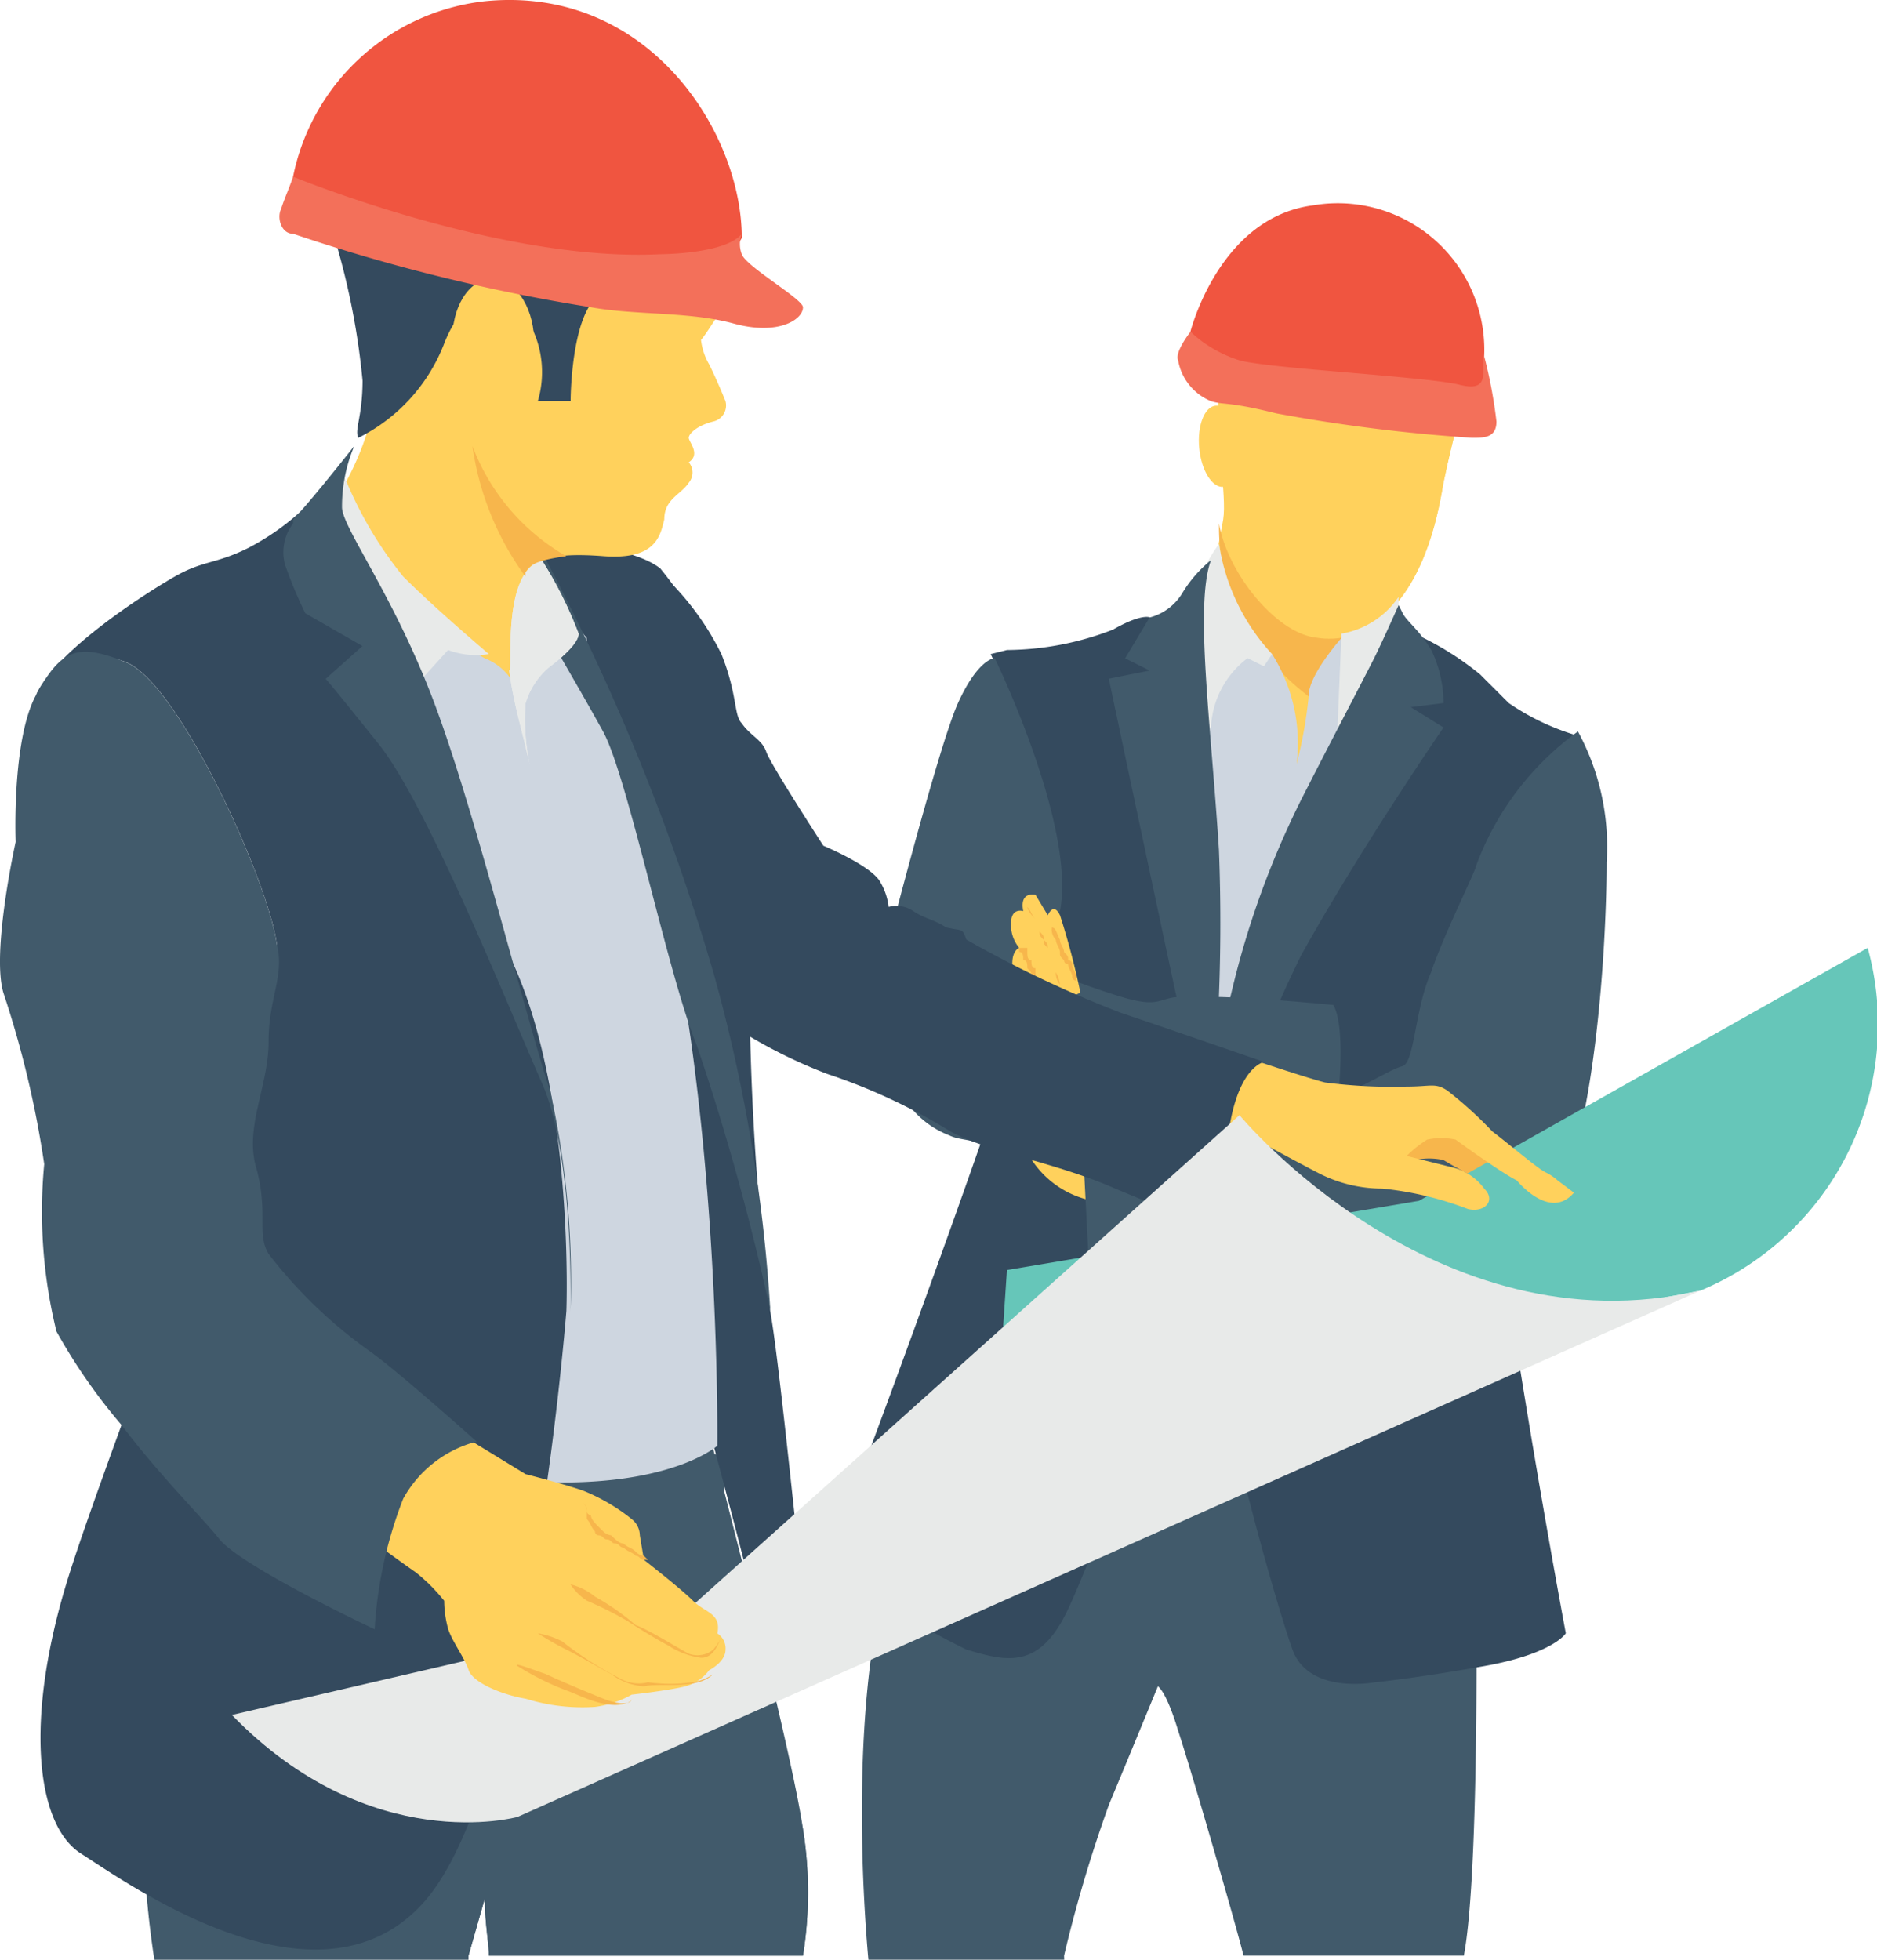 <svg xmlns="http://www.w3.org/2000/svg" width="51.533" height="53.793" viewBox="0 0 51.533 53.793">
    <defs>
        <style>
            .cls-1{fill:#ffd15c}.cls-2{fill:#f05540}.cls-3{fill:#f3705a}.cls-4{fill:#f7b64c}.cls-5{fill:#ced6e0}.cls-6{fill:#415a6b}.cls-7{fill:#344a5e}.cls-8{fill:#e8eae9}.cls-9{fill:#66c6b9}
        </style>
    </defs>
    <g id="engineers" transform="translate(-10.765)">
        <g id="Group_2383" data-name="Group 2383" transform="translate(42.999 9.46)">
            <path id="Path_3661" d="M328.387 92.432s-.224.9-.336 1.456c-.112.672-.448 2.688-1.68 3.7l-1.456 3.472-3.92-1.12s.9-4.368 1.008-5.04-.224-2.24-.112-3.92c.109-1.572 6.048-1.012 6.496 1.452z" class="cls-1" data-name="Path 3661" transform="translate(-320.655 -90.098)"/>
            <path id="Path_3662" d="M325.489 92.432s-.224.9-.336 1.456c-.112.672-.448 2.688-1.68 3.7v4.032c-2.016 6.384-7.28 4.7-5.264-1.68 0 0 .9-4.368 1.008-5.04s-.224-2.24-.112-3.92c0-1.572 5.936-1.012 6.384 1.452z" class="cls-1" data-name="Path 3662" transform="translate(-317.758 -90.098)"/>
        </g>
        <path id="Path_3663" d="M322.958 57.8l-.9-1.008s.784-3.136 3.36-3.472a4.022 4.022 0 0 1 4.7 4.256 1.375 1.375 0 0 1-.112 1.12c-.328.444-5.592.444-7.048-.896z" class="cls-2" data-name="Path 3663" transform="translate(-278.612 -47.682)"/>
        <path id="Path_3664" d="M319.044 86.727a3.474 3.474 0 0 0 1.344.784c.784.224 5.152.448 6.048.672s.56-.448.672-.784a13 13 0 0 1 .336 1.792c0 .448-.336.448-.672.448a46.018 46.018 0 0 1-5.376-.672c-1.344-.336-1.456-.224-1.792-.336a1.488 1.488 0 0 1-.9-1.12c-.104-.224.34-.784.34-.784z" class="cls-3" data-name="Path 3664" transform="translate(-275.594 -77.621)"/>
        <path id="Path_3665" d="M333.811 139.548a2.127 2.127 0 0 1-1.68.448c-1.12-.112-2.464-1.792-2.688-3.136a5.4 5.4 0 0 0 1.456 3.808 6.83 6.83 0 0 0 1.792 1.456z" class="cls-4" data-name="Path 3665" transform="translate(-285.209 -122.49)"/>
        <path id="Path_3666" d="M311.89 167.176a4.587 4.587 0 0 1 .672 3.024 12.237 12.237 0 0 0 .336-1.9c0-.56.9-1.568.9-1.568l1.344 2.352L312 179.608l-3.808-.9.9-11.648z" class="cls-5" data-name="Path 3666" transform="translate(-266.2 -149.222)"/>
        <path id="Path_3667" d="M241.643 364.241a37.937 37.937 0 0 1 1.232-4.144c.56-1.344 1.344-3.248 1.344-3.248s.224.112.56 1.232c.336 1.008 1.568 5.264 1.792 6.16h6.048c.448-2.352.336-10.416.336-10.416l-5.376-6.832s-8.512 1.232-10.3 5.376c-1.68 3.808-1.12 10.752-1.008 11.984h5.376z" class="cls-6" data-name="Path 3667" transform="translate(-201.664 -310.56)"/>
        <ellipse id="Ellipse_742" cx="1.12" cy=".56" class="cls-1" data-name="Ellipse 742" rx="1.12" ry=".56" transform="scale(-1) rotate(84.49 -14.511 -30.822)"/>
        <path id="Path_3668" d="M236.931 161.288s-.224-.112-1.008.336a8.172 8.172 0 0 1-2.912.56l-.448.112s2.24 4.592 1.792 6.944-4.928 14.448-5.488 15.9c-.448 1.456-.672 2.128-.672 2.128a19.444 19.444 0 0 0 3.7 2.352c1.12.336 2.016.56 2.8-1.12s3.472-8.736 3.808-11.76c.224-3.136-1.008-14.9-1.008-14.9z" class="cls-7" data-name="Path 3668" transform="translate(-194.6 -144.342)"/>
        <path id="Path_3669" d="M279 291.881a2.587 2.587 0 0 1-2.016-1.9c-.339-1.796 2.016.332 2.016 1.9z" class="cls-1" data-name="Path 3669" transform="translate(-238.234 -258.92)"/>
        <path id="Path_3670" d="M362.141 156.06a2.38 2.38 0 0 1-1.568 1.008l-.112 2.688 1.68-2.8z" class="cls-8" data-name="Path 3670" transform="translate(-312.979 -139.674)"/>
        <path id="Path_3671" d="M335.23 194.055s-.336.56-2.24.9-3.024.448-3.024.448-1.792.336-2.24-.9-2.464-8.176-2.464-11.312c0-3.248 6.048-16.464 6.048-16.464a8.1 8.1 0 0 1 1.568 1.008l.784.784a6.61 6.61 0 0 0 1.9.9 7.242 7.242 0 0 0-2.8 3.7c-1.004 2.457 2.468 20.936 2.468 20.936z" class="cls-7" data-name="Path 3671" transform="translate(-281.476 -149.222)"/>
        <g id="Group_2384" data-name="Group 2384" transform="translate(40.427 16.61)">
            <path id="Path_3672" d="M307.71 194.845c0 2.352-.336 7.84-1.568 9.632a16.623 16.623 0 0 1-1.232 1.68 2.289 2.289 0 0 1-1.008.56c-.448.112-4.368-.336-7.28-.672-1.792-.224-3.136-.336-3.136-.336l-.224-4.368s2.352.112 4.256.112h1.9c1.008 0 2.24-.9 2.688-1.008.336-.112.336-1.568.784-2.576.336-1.008 1.232-2.8 1.232-2.912a7.942 7.942 0 0 1 2.8-3.7 6.618 6.618 0 0 1 .788 3.588z" class="cls-6" data-name="Path 3672" transform="translate(-293.262 -187.789)"/>
            <path id="Path_3673" d="M330.6 158.194s-.448 1.008-.672 1.456-1.456 2.8-1.792 3.472a24.173 24.173 0 0 0-2.128 5.712 26.971 26.971 0 0 0-.784 6.72 34.078 34.078 0 0 1 2.688-7.728c1.68-3.024 3.92-6.272 3.92-6.272l-.9-.56.9-.112a3.381 3.381 0 0 0-.336-1.456c-.336-.56-.672-.784-.784-1.008z" class="cls-6" data-name="Path 3673" transform="translate(-321.862 -158.194)"/>
        </g>
        <path id="Path_3674" d="M322.846 142.194a5.683 5.683 0 0 0 1.456 3.024l-.224.336-.448-.224a2.52 2.52 0 0 0-1.008 2.016 21.332 21.332 0 0 1-.56-3.024 4.037 4.037 0 0 1 .784-2.128z" class="cls-8" data-name="Path 3674" transform="translate(-278.612 -127.264)"/>
        <g id="Group_2385" data-name="Group 2385" transform="translate(34.905 15.378)">
            <path id="Path_3675" d="M303.528 146.46a3.439 3.439 0 0 0-.784.9 1.482 1.482 0 0 1-.9.672l-.672 1.12.672.336-1.12.224s1.68 7.952 2.128 9.968a12.618 12.618 0 0 1 .448 3.808 51.632 51.632 0 0 0 .448-9.072c-.22-3.476-.668-6.724-.22-7.956z" class="cls-6" data-name="Path 3675" transform="translate(-294.422 -146.46)"/>
            <path id="Path_3676" d="M253.137 185.276s-1.456.112-3.36.224a37.8 37.8 0 0 1-6.272-.112c-.336-.112-.672-.112-.9-.224-2.352-.9-1.9-4.48-1.9-4.48s1.568-6.16 2.128-7.392 1.008-1.232 1.008-1.232 2.24 4.592 1.792 6.944c-.112.336-.224.9-.448 1.568a20.3 20.3 0 0 0 2.128.784c1.12.336 1.008 0 1.68 0h.672c1.232 0 3.472.224 3.472.224.448.784 0 3.696 0 3.696z" class="cls-6" data-name="Path 3676" transform="translate(-240.671 -169.372)"/>
        </g>
        <path id="Path_3677" d="M277.032 236.537a20.217 20.217 0 0 0-.56-2.128q-.168-.336-.336 0l-.336-.56s-.448-.112-.336.448c0 0-.336-.112-.336.336a.981.981 0 0 0 .224.672s-.336.112-.112.9a4.778 4.778 0 0 1 .224 1.008z" class="cls-1" data-name="Path 3677" transform="translate(-236.605 -209.287)"/>
        <g id="Group_2386" data-name="Group 2386" transform="translate(38.746 24.898)">
            <path id="Path_3678" d="M284.84 239.6a.866.866 0 0 1-.112-.336.866.866 0 0 0 .112.336.411.411 0 0 0 .112.336c0 .112.112.224.112.336s0 .112.112.224a.11.11 0 0 0 .112.112c0 .112.112.224.112.336a.11.11 0 0 0 .112.112v-.112c0-.112-.112-.224-.112-.336a.11.11 0 0 0-.112-.112c0-.112 0-.112-.112-.224 0-.112-.112-.224-.112-.336-.112-.228-.112-.336-.224-.336z" class="cls-4" data-name="Path 3678" transform="translate(-283.944 -239.036)"/>
            <path id="Path_3679" d="M279.395 237.127c.112.112.112.224.224.336 0 .112.112.224.112.336s0 .112.112.224c0 .112 0 .112.112.224 0 .112.112.224.112.336s.112.224.112.336a.866.866 0 0 1 .112.336.49.49 0 0 1-.112-.336c0-.112-.112-.224-.112-.336s-.112-.224-.112-.336 0-.112-.112-.224c0-.112 0-.112-.112-.224 0-.112-.112-.224-.112-.336-.224-.224-.224-.336-.224-.336z" class="cls-4" data-name="Path 3679" transform="translate(-279.171 -237.127)"/>
            <path id="Path_3680" d="M277.261 247.794h.224v.112c0 .112 0 .224.112.224 0 .112 0 .224.112.224v.448a.347.347 0 0 0-.112-.224c0-.112 0-.112-.112-.224 0-.112 0-.224-.112-.224 0-.112 0-.224-.112-.224v-.112z" class="cls-4" data-name="Path 3680" transform="translate(-277.261 -246.674)"/>
            <path id="Path_3681" d="M377.629 291.619s0-.112-.224-.336a8.632 8.632 0 0 1-1.456-1.008 9.746 9.746 0 0 0-1.232-1.008c-.336-.224-.56-.112-1.12-.112h-.336v1.68h.56l.224-.224a1.829 1.829 0 0 1 .784 0 13.3 13.3 0 0 0 1.792.9s.9.784 1.456.336z" class="cls-4" data-name="Path 3681" transform="translate(-363.181 -283.667)"/>
        </g>
        <path id="Path_3682" d="M281.5 258.882l8.736-1.68a7.914 7.914 0 0 0 4.592-9.408l-12.32 6.944-11.312 1.9-.336 5.04z" class="cls-9" data-name="Path 3682" transform="translate(-232.786 -221.776)"/>
        <path id="Path_3683" d="M324.53 279.116s2.464 1.344 2.912 1.568a3.818 3.818 0 0 0 1.792.448 9.056 9.056 0 0 1 2.352.56c.448.112.784-.224.448-.56a1.557 1.557 0 0 0-.784-.56l-1.344-.336a3.066 3.066 0 0 1 .56-.448 1.829 1.829 0 0 1 .784 0s1.232.9 1.68 1.12c0 0 .9 1.12 1.568.336l-.448-.336a1.385 1.385 0 0 0-.336-.224c-.224-.112-1.008-.784-1.456-1.12a11.162 11.162 0 0 0-1.232-1.12c-.336-.224-.448-.112-1.12-.112a14.274 14.274 0 0 1-2.24-.112c-.448-.112-1.792-.56-1.792-.56l-1.68.336z" class="cls-1" data-name="Path 3683" transform="translate(-280.52 -248.506)"/>
        <g id="Group_2387" data-name="Group 2387" transform="translate(14.678 39.345)">
            <path id="Path_3684" d="M56.98 393.836l.448-1.568c0 .672.112 1.232.112 1.568h8.624a11.026 11.026 0 0 0 0-3.472 66.979 66.979 0 0 0-2.352-8.064l.336-2.24-7.392.224s-7.616 2.464-8.4 5.712a26.069 26.069 0 0 0 0 7.952h8.624z" class="cls-6" data-name="Path 3684" transform="translate(-48.031 -379.5)"/>
            <path id="Path_3685" d="M56.98 389.062l.448-1.568c0 .672.112 1.232.112 1.568h8.624a11.025 11.025 0 0 0 0-3.472c-.336-2.352-2.576-10.864-2.576-10.864l-6.832.672s-7.616 2.464-8.4 5.712a26.069 26.069 0 0 0 0 7.952z" class="cls-6" data-name="Path 3685" transform="translate(-48.031 -374.726)"/>
        </g>
        <g id="Group_2388" data-name="Group 2388" transform="translate(24.859 14.818)">
            <path id="Path_3686" d="M182.949 149.66a7.6 7.6 0 0 1 1.68 2.24c.448 1.12.336 1.68.56 1.9.224.336.56.448.672.784s1.568 2.576 1.568 2.576 1.344.56 1.568 1.008a1.734 1.734 0 0 1 .224.672.823.823 0 0 1 .672.112c.336.224.56.224.9.448.448.112.448 0 .56.336a31.13 31.13 0 0 0 4.256 2.016c1.008.336 3.92 1.344 3.92 1.344s-1.344.224-1.008 4.7c0 0-1.792-.672-3.36-1.344-1.68-.672-3.248-.9-4.256-1.456a15.938 15.938 0 0 0-3.36-1.568 13.863 13.863 0 0 1-2.464-1.232s-2.581-11.976-2.132-12.536z" class="cls-7" data-name="Path 3686" transform="translate(-178.917 -148.764)"/>
            <path id="Path_3687" d="M151.939 170.806l-.224-.112c-.672-2.688-1.344-5.152-1.344-5.152h-.448a27.8 27.8 0 0 0 0-9.632c-.672-4.256-1.456-8.736-2.576-10.64s-2.352-4.144-2.352-4.144 3.024 0 4.032.784a9.223 9.223 0 0 1 1.9 3.92 51.016 51.016 0 0 1 .56 8.4 77.159 77.159 0 0 0 .56 8.064c.224 1.232.672 5.712.9 7.728a.786.786 0 0 1-1.008.784z" class="cls-7" data-name="Path 3687" transform="translate(-144.995 -141.127)"/>
        </g>
        <path id="Path_3688" d="M105.949 58.257s-.56.9-.672 1.008a1.734 1.734 0 0 0 .224.672c.224.448.448 1.008.448 1.008a.452.452 0 0 1-.336.56c-.448.112-.672.336-.672.448s.336.448 0 .672a.433.433 0 0 1 0 .56c-.224.336-.672.448-.672 1.008-.112.448-.224 1.12-1.68 1.008s-1.9.112-2.128.56a6.19 6.19 0 0 0-.112 3.7l.448 1.68-5.936-6.944A7.892 7.892 0 0 0 96.2 61.5c.224-1.232.9-5.712.9-5.712z" class="cls-1" data-name="Path 3688" transform="translate(-75.266 -49.935)"/>
        <path id="Path_3689" d="M97.25 157.164c-.112-.224 0-.56 0-.784a18.5 18.5 0 0 1-1.792-4.7v-.224l-.672-.784-1.344 2.016a1.565 1.565 0 0 0-.784-.672c-.448-.224-3.248-2.352-3.248-2.352l-2.016.112 4.256 24.863h3.136c3.136 0 4.256-1.008 4.256-1.008s.112-9.631-1.792-16.467z" class="cls-5" data-name="Path 3689" transform="translate(-68.583 -133.946)"/>
        <path id="Path_3690" d="M154.915 167.068a66.093 66.093 0 0 0-2.016-7.28c-.784-1.9-1.9-7.392-2.576-8.624s-2.128-3.7-2.128-3.7l.224-.9c.112 0 .224-.112.336-.112a60.484 60.484 0 0 1 4.592 11.312 44.214 44.214 0 0 1 1.568 9.304z" class="cls-6" data-name="Path 3690" transform="translate(-123 -131.083)"/>
        <path id="Path_3691" d="M27.587 132.594a6.787 6.787 0 0 1-1.568 1.12c-.9.448-1.232.336-2.016.784s-3.248 2.016-3.808 3.248c0 0 1.12-1.456 2.464-.9 1.456.56 3.92 6.048 4.144 7.728s-4.48 13.44-5.712 17.36-.9 6.832.336 7.616 6.5 4.592 9.408 1.344 3.92-16.24 3.92-16.24.224-5.824-1.456-9.52-5.712-12.54-5.712-12.54z" class="cls-7" data-name="Path 3691" transform="translate(-8.44 -118.672)"/>
        <path id="Path_3692" d="M93.765 123.554l.672-.56a10.69 10.69 0 0 0 1.68 2.912c.9.9 2.352 2.128 2.352 2.128a2.191 2.191 0 0 1-1.12-.112l-1.12 1.232s-2.576-5.376-2.464-5.6z" class="cls-8" data-name="Path 3692" transform="translate(-74.282 -110.08)"/>
        <path id="Path_3693" d="M99.46 49.132a4.831 4.831 0 0 0 2.352-2.576c.784-2.016 2.016-.9 2.352-.56a2.789 2.789 0 0 1 .224 2.128h.9s0-2.352.784-2.912 3.36.56 3.36.56.9-.336.56-1.12-8.064-3.584-9.072-3.136c-1.008.56-2.24 1.568-2.016 2.464a20.175 20.175 0 0 1 .672 3.584c-.004 1.008-.228 1.344-.116 1.568z" class="cls-7" data-name="Path 3693" transform="translate(-78.857 -37.114)"/>
        <ellipse id="Ellipse_743" cx="1.68" cy="1.12" class="cls-1" data-name="Ellipse 743" rx="1.68" ry="1.12" transform="scale(-1) rotate(88.05 -5.907 -17.55)"/>
        <path id="Path_3694" d="M87.506 5.41l-.112-.56A6.052 6.052 0 0 1 92.658.034c4.48-.448 7.056 3.584 7.056 6.5a6.654 6.654 0 0 0-.448.9c-.112-.008-8.066.888-11.76-2.024z" class="cls-2" data-name="Path 3694" transform="translate(-68.583)"/>
        <path id="Path_3695" d="M84.173 46.194s5.712 2.352 10.08 2.128c0 0 1.792 0 2.24-.56a.775.775 0 0 0 0 .56c.112.336 1.68 1.232 1.68 1.456 0 .336-.672.784-1.9.448s-2.688-.224-3.92-.448a50.01 50.01 0 0 1-8.176-2.016c-.336 0-.448-.448-.336-.672.108-.336.22-.56.332-.896z" class="cls-3" data-name="Path 3695" transform="translate(-65.362 -41.344)"/>
        <path id="Path_3696" d="M92.167 134.289c-.672-2.016-2.016-7.5-3.136-10.528s-2.576-4.928-2.576-5.488a4.262 4.262 0 0 1 .336-1.68s-1.232 1.568-1.68 2.016v.112a1.3 1.3 0 0 0-.224 1.12 11.869 11.869 0 0 0 .56 1.344l1.568.9-1.008.9s.112.112 1.456 1.792 3.584 7.28 4.48 9.3.784 6.272.784 6.272a23.888 23.888 0 0 0-.56-6.06z" class="cls-6" data-name="Path 3696" transform="translate(-66.3 -104.351)"/>
        <path id="SVGCleanerId_0" d="M144.824 146.46a11.186 11.186 0 0 1 1.008 2.016c0 .336-.784.9-.784.9a2.06 2.06 0 0 0-.672 1.008 5.989 5.989 0 0 0 .112 1.68c-.224-1.008-.448-1.68-.56-2.576.112-.004-.228-2.688.896-3.028z" class="cls-8" transform="translate(-119.181 -131.082)"/>
        <g id="Group_2389" data-name="Group 2389" transform="translate(24.747 15.378)">
            <path id="SVGCleanerId_0_1_" d="M144.824 146.46a11.186 11.186 0 0 1 1.008 2.016c0 .336-.784.9-.784.9a2.06 2.06 0 0 0-.672 1.008 5.989 5.989 0 0 0 .112 1.68c-.224-1.008-.448-1.68-.56-2.576.112-.004-.228-2.688.896-3.028z" class="cls-8" transform="translate(-143.928 -146.46)"/>
        </g>
        <path id="Path_3697" d="M136.9 119.618a5.891 5.891 0 0 1-2.576-3.024 7.935 7.935 0 0 0 1.456 3.584v-.112c.112-.224.336-.336 1.12-.448z" class="cls-4" data-name="Path 3697" transform="translate(-110.589 -104.352)"/>
        <path id="Path_3698" d="M71.395 307.991l12.544-2.912 15.12-13.552s5.376 6.5 12.656 4.816l-32.48 14.448s-4.035 1.119-7.84-2.8z" class="cls-8" data-name="Path 3698" transform="translate(-54.264 -260.917)"/>
        <path id="Path_3699" d="M99.4 372.245l2.016 1.232s.9.224 1.568.448a5.3 5.3 0 0 1 1.344.784.582.582 0 0 1 .224.448l.112.672s1.008.784 1.344 1.12.784.336.672.9a.485.485 0 0 1 .224.448c0 .336-.448.56-.448.56a1.212 1.212 0 0 1-.672.448c-.448.112-1.456.224-1.456.224a2.775 2.775 0 0 1-1.008.336 5.24 5.24 0 0 1-1.9-.224c-.672-.112-1.456-.448-1.568-.784s-.448-.784-.56-1.12a2.955 2.955 0 0 1-.112-.784 4.823 4.823 0 0 0-.784-.784c-.336-.224-2.464-1.792-2.464-1.792s2.235-3.028 3.468-2.132z" class="cls-1" data-name="Path 3699" transform="translate(-76.22 -333.012)"/>
        <g id="Group_2390" data-name="Group 2390" transform="translate(24.956 41.249)">
            <path id="Path_3700" d="M164.072 415.649a1.614 1.614 0 0 1-.224.336.688.688 0 0 1-.672.112c-.224-.112-1.12-.672-1.456-.784a6.8 6.8 0 0 0-1.12-.784 1.732 1.732 0 0 0-.672-.336 1.573 1.573 0 0 0 .448.448 10.379 10.379 0 0 1 1.12.56c.336.224.9.56 1.12.672a2.137 2.137 0 0 0 .9.336c.332 0 .444-.336.556-.56z" class="cls-4" data-name="Path 3700" transform="translate(-158.457 -411.953)"/>
            <path id="Path_3701" d="M156.211 428.113a1.337 1.337 0 0 1-.56.224 4.516 4.516 0 0 1-1.232 0 1.037 1.037 0 0 1-.784-.112 9.526 9.526 0 0 1-1.568-1.008 2.321 2.321 0 0 0-.672-.224 8.116 8.116 0 0 0 .784.448c.448.224 1.008.56 1.232.672a1.669 1.669 0 0 0 .9.336c.444-.112 1.452.112 1.9-.336z" class="cls-4" data-name="Path 3701" transform="translate(-150.82 -423.409)"/>
            <path id="Path_3702" d="M148.289 436.163c-.56-.224-1.344-.56-1.568-.672-.336-.112-.9-.336-.784-.224a7.455 7.455 0 0 0 1.344.672c.336.112 1.12.56 1.68.336a.11.11 0 0 0 .112-.112c0 .112-.224.224-.784 0z" class="cls-4" data-name="Path 3702" transform="translate(-145.922 -430.787)"/>
            <path id="Path_3703" d="M163.128 392.86c.112.112.112.112.112.224a.11.11 0 0 0 .112.112c0 .112.112.224.224.336l.112.112a.391.391 0 0 0 .224.112c.112.112.224.224.336.224.112.112.224.112.336.224a.347.347 0 0 0 .224.112l.112.112h-.112c-.112 0-.112-.112-.224-.112-.112-.112-.224-.112-.336-.224-.112 0-.112-.112-.224-.112s-.112-.112-.224-.112-.112-.112-.224-.112a.11.11 0 0 1-.112-.112c-.112-.112-.112-.224-.224-.336v-.108c0-.224 0-.224-.112-.336z" class="cls-4" data-name="Path 3703" transform="translate(-161.321 -392.86)"/>
        </g>
        <path id="Path_3704" d="M23.851 193.425a3.231 3.231 0 0 0-2.016 1.568 11.74 11.74 0 0 0-.784 3.584s-3.584-1.68-4.256-2.464c-.336-.448-1.68-1.792-2.688-3.136a15.709 15.709 0 0 1-1.792-2.576 13.78 13.78 0 0 1-.336-4.592 27.486 27.486 0 0 0-1.12-4.7c-.336-1.12.336-4.144.336-4.144s-.112-2.8.56-4.032 1.12-1.456 2.464-.9c1.456.56 3.92 6.048 4.144 7.728.224.9-.224 1.456-.224 2.688s-.672 2.352-.336 3.472c.336 1.232 0 1.792.336 2.352a12.974 12.974 0 0 0 2.8 2.688c.784.56 2.912 2.464 2.912 2.464z" class="cls-6" data-name="Path 3704" transform="translate(0 -153.855)"/>
    </g>
</svg>
